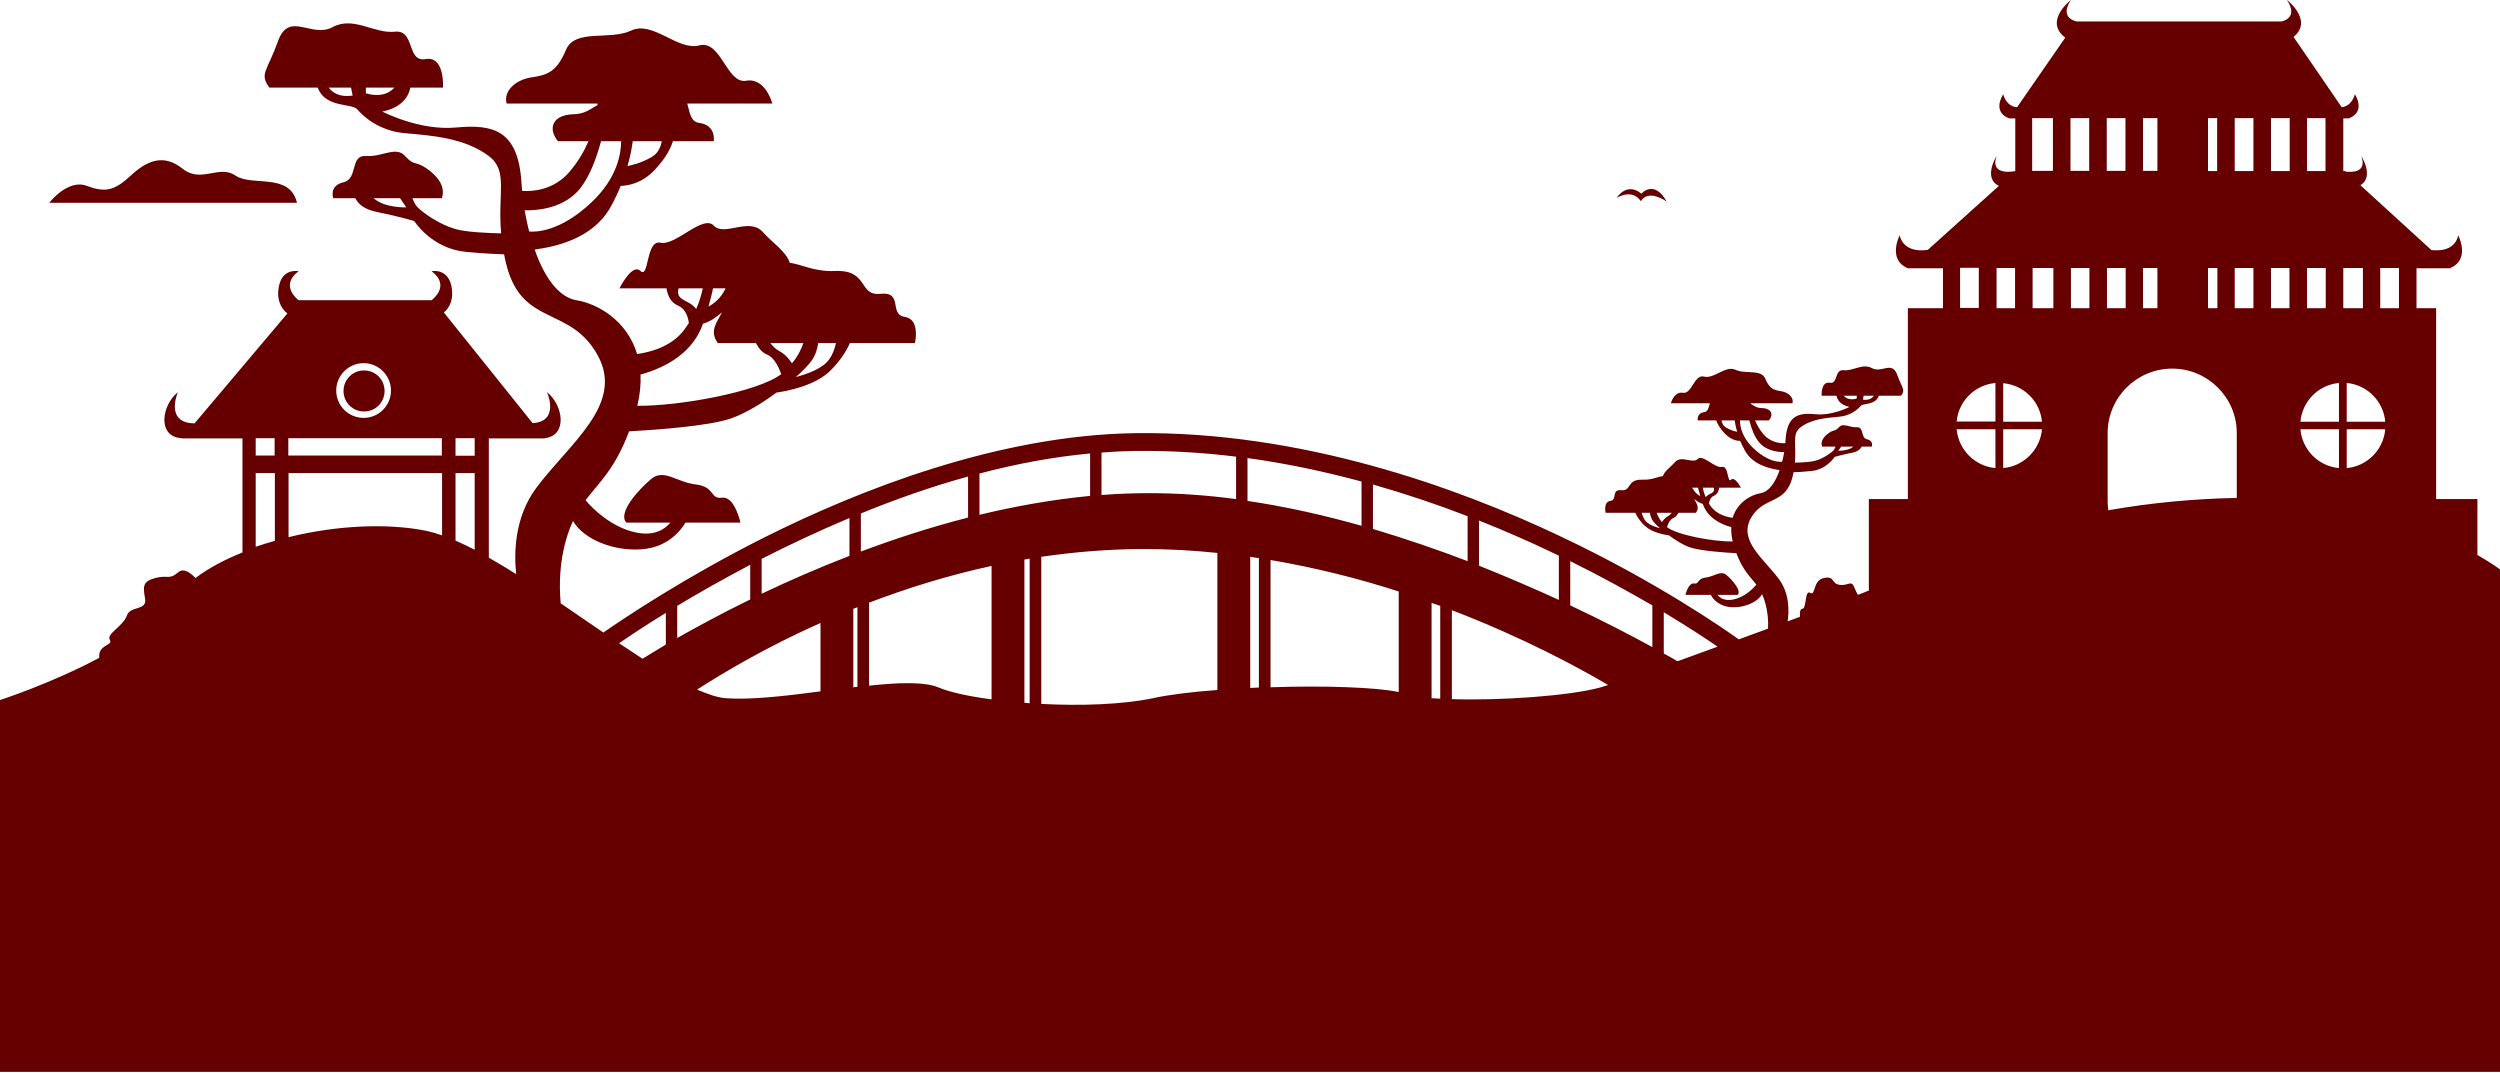 <svg width="1440" height="618" viewBox="0 0 1440 618" fill="none" xmlns="http://www.w3.org/2000/svg">
<path fill-rule="evenodd" clip-rule="evenodd" d="M1440 327.942V617.387H0V403.226C0 403.226 29.299 393.766 57.153 378.92C57.066 378.131 57.109 377.255 57.285 376.292C58.599 371.036 65.168 371.693 63.197 368.409C61.226 365.124 71.08 360.526 73.051 354.613C75.022 348.701 84.876 351.985 83.562 344.759C82.248 337.533 82.248 334.905 89.475 332.934C96.701 330.964 97.358 334.248 102.613 329.65C105.766 326.891 109.839 330.044 112.599 332.934C120.088 327.285 129.416 322.292 139.664 318.219V252.526H104.584L104.715 252.394C90.525 251.737 92.891 233.606 102.482 225.854C102.482 225.854 94.599 243.723 112.073 243.854L165.547 180.526C161.606 177.635 159.109 171.985 160.686 164.759C162.788 154.248 171.985 156.219 171.985 156.219C160.686 164.759 171.985 172.905 171.985 172.905H248.584C248.584 172.905 260.015 164.759 248.584 156.219C248.584 156.219 257.781 154.248 260.015 164.759C261.46 171.591 259.358 176.978 255.679 180L306.788 243.723C322.686 242.803 315.066 225.854 315.066 225.854C324.526 233.474 327.022 250.949 313.752 252.394L313.883 252.526H281.562V321.241C286.686 324.131 291.942 327.285 297.328 330.701C296.015 318.613 296.277 297.985 308.891 281.036C327.942 255.416 359.737 232.949 344.365 204.832C328.599 175.927 301.007 188.409 291.81 152.934C291.197 150.745 290.715 148.599 290.365 146.496C286.161 146.365 279.066 146.102 268.161 145.051C248.453 143.08 238.599 127.314 238.599 127.314C238.599 127.314 230.058 124.686 216.92 122.058C209.168 120.482 206.015 116.934 204.701 114.175H191.956C191.956 114.175 189.328 106.949 197.869 104.978C206.409 103.007 201.416 89.212 210.745 89.869C220.204 90.525 228.088 83.956 233.343 89.869C238.599 95.781 239.255 92.496 245.825 97.095C252.394 101.693 256.73 107.606 254.496 114.175H237.547C238.336 116.146 239.255 118.117 240.569 119.431C243.854 122.715 253.051 129.285 262.248 131.912C268.686 133.752 281.431 134.277 288.657 134.409C286.555 111.153 292.861 98.409 281.562 89.869C267.504 79.358 248.453 78.044 233.343 76.73C218.234 75.416 209.037 66.876 205.752 62.934C202.73 59.387 187.226 62.277 183.022 50.453H155.168C149.255 42.438 153.854 41.255 160.161 23.65C166.467 6.044 179.474 22.204 191.562 15.635C203.65 9.066 215.606 19.577 227.431 18.263C239.255 16.949 234 36 245.168 34.029C256.336 32.058 255.153 50.453 255.153 50.453H236.365C235.445 55.182 231.898 61.883 220.204 64.248C220.204 64.248 241.489 75.416 262.642 73.445C283.927 71.474 298.38 74.759 300.35 104.978C300.438 106.642 300.569 108.307 300.745 109.971C306.788 110.365 318.876 109.577 327.942 99.066C332.803 93.416 336.35 87.372 338.978 81.329H321.372C315.46 74.102 318.088 66.219 330.044 65.825C337.139 65.693 339.898 62.803 344.102 60.569C344.102 60.307 344.146 60 344.234 59.65H291.81C289.839 52.423 297.066 45.854 306.263 44.54C315.46 43.226 320.715 41.255 325.971 28.774C331.226 16.292 350.934 23.518 363.547 17.606C376.029 11.693 390.35 29.431 402.832 26.146C415.314 22.861 418.599 48.482 429.766 46.511C440.934 44.54 444.876 59.65 444.876 59.65H395.869C397.314 64.774 397.708 70.161 402.832 70.817C412.686 72.131 411.109 81.329 411.109 81.329H387.591C386.54 84.876 383.781 90.788 377.212 97.752C369.723 105.766 361.577 106.949 357.504 107.08C355.927 111.022 353.956 115.226 351.591 119.431C341.212 137.825 319.401 142.161 307.971 143.737C313.358 159.241 321.504 171.066 331.883 172.905C344.234 174.876 361.183 184.599 366.964 203.912C373.664 202.993 386.672 200.102 394.292 189.723C395.168 188.496 396 187.27 396.788 186.044C396.263 182.365 394.818 177.766 390.35 175.927C386.015 174.088 384.438 169.62 383.912 166.073H356.847C356.847 166.073 364.073 151.358 368.934 156.088C373.927 160.818 371.956 137.825 380.496 139.796C389.037 141.766 404.934 123.372 411.109 129.942C417.285 136.511 431.737 124.686 439.62 133.883C444.219 139.27 453.022 144.92 454.861 151.358C461.431 152.146 468.92 156.613 481.007 156.088C500.715 155.299 494.146 170.672 507.285 169.226C520.423 167.912 511.883 181.182 521.08 182.496C530.277 183.81 526.993 197.606 526.993 197.606H489.547C487.708 201.81 484.029 207.985 477.723 214.029C469.051 222.175 453.81 225.197 447.241 226.117C438.964 232.292 429.372 238.073 421.226 240.964C408.088 245.562 376.423 247.664 362.365 248.453C353.956 270.657 344.891 278.015 337.27 288.131C341.474 293.124 352.117 303.635 366.044 306.657C376.949 309.022 382.993 304.818 386.146 301.007H360.788C355.533 295.489 368.015 281.693 375.241 275.781C382.467 269.869 389.693 277.752 400.861 279.066C412.029 280.38 408.745 287.606 415.971 286.686C423.197 285.766 426.482 301.007 426.482 301.007H394.818C392.321 305.212 387.328 311.387 378.526 314.54C364.073 319.796 338.715 314.54 330.044 300.088C328.599 303.241 327.153 306.92 325.971 311.255C322.292 324.131 322.029 336.876 322.949 347.518C331.226 353.168 339.504 358.818 347.518 364.336C359.343 356.19 394.161 332.672 440.803 309.285C494.146 282.613 574.292 250.686 653.65 249.504C749.431 248.19 839.299 280.774 897.898 308.496C954.526 335.168 993.547 362.628 1001.56 368.277C1007.08 366.263 1012.69 364.204 1018.38 362.102C1018.64 357.635 1018.25 352.511 1016.8 347.387C1016.28 345.416 1015.62 343.708 1014.96 342.263C1011.02 348.832 999.328 351.328 992.759 348.832C988.686 347.387 986.453 344.628 985.401 342.657H970.817C970.817 342.657 972.394 335.693 975.679 336.088C978.963 336.613 977.387 333.197 982.511 332.672C987.635 332.015 990.92 328.467 994.336 331.095C997.62 333.854 1003.27 340.161 1000.91 342.657H989.343C990.657 344.496 993.416 346.336 998.54 345.285C1004.85 343.971 1009.71 339.11 1011.68 336.745C1008.13 332.146 1004.06 328.861 1000.12 318.613C993.81 318.35 979.226 317.299 973.182 315.197C969.504 313.883 965.168 311.255 961.358 308.365C958.336 307.971 951.372 306.657 947.431 302.847C944.409 300.088 942.832 297.328 941.912 295.358H924.832C924.832 295.358 923.387 289.051 927.591 288.526C931.796 287.869 927.854 281.825 933.898 282.35C939.81 283.007 936.92 276.044 945.854 276.307C951.372 276.569 954.788 274.599 957.81 274.204C958.73 271.314 962.672 268.686 964.774 266.19C968.453 261.985 975.022 267.372 977.912 264.35C980.672 261.46 987.898 269.869 991.839 268.949C995.781 268.029 994.861 278.54 997.095 276.307C999.328 274.204 1002.74 280.905 1002.74 280.905H990.263C990 282.613 989.343 284.584 987.372 285.504C985.27 286.292 984.613 288.394 984.35 290.102C984.701 290.628 985.095 291.197 985.533 291.81C989.08 296.54 994.993 297.854 998.015 298.248C1000.64 289.445 1008.53 284.978 1014.18 284.058C1018.91 283.27 1022.58 277.883 1025.08 270.788C1019.82 270 1009.84 268.029 1005.11 259.62C1004.06 257.693 1003.14 255.81 1002.35 253.971C1000.51 253.971 996.832 253.314 993.416 249.635C990.394 246.482 989.08 243.723 988.555 242.146H977.912C977.912 242.146 977.124 237.942 981.591 237.416C983.956 237.022 984.219 234.526 984.876 232.292H962.409C962.409 232.292 964.248 225.328 969.372 226.248C974.496 227.168 975.942 215.343 981.591 216.92C987.372 218.365 993.942 210.35 999.591 212.978C1005.37 215.737 1014.44 212.453 1016.8 218.102C1019.17 223.883 1021.66 224.672 1025.87 225.328C1030.07 225.985 1033.36 228.876 1032.44 232.292H1008.53C1008.53 232.38 1008.53 232.511 1008.53 232.686C1010.5 233.737 1011.68 235.051 1014.96 235.051C1020.48 235.314 1021.66 238.861 1018.91 242.146H1010.89C1012.07 244.905 1013.65 247.664 1015.88 250.292C1020.09 255.022 1025.61 255.416 1028.36 255.285C1028.45 254.496 1028.5 253.752 1028.5 253.051C1029.42 239.124 1036.12 237.679 1045.84 238.599C1055.56 239.518 1065.28 234.394 1065.28 234.394C1059.9 233.212 1058.32 230.19 1057.8 227.956H1049.26C1049.26 227.956 1048.73 219.679 1053.85 220.467C1058.85 221.387 1056.48 212.715 1061.87 213.241C1067.39 213.898 1072.77 209.036 1078.29 212.058C1083.81 215.08 1089.72 207.723 1092.74 215.737C1095.63 223.883 1097.74 224.409 1094.98 227.956H1082.23C1080.26 233.474 1073.17 232.161 1071.85 233.737C1070.28 235.577 1066.07 239.518 1059.24 240.044C1052.28 240.701 1043.61 241.226 1037.17 246.088C1032.04 249.898 1034.8 255.81 1033.88 266.453C1037.17 266.453 1043.08 266.19 1045.97 265.27C1050.18 264.088 1054.38 261.066 1055.96 259.62C1056.48 258.964 1057.01 258.044 1057.27 257.255H1049.52C1048.47 254.234 1050.44 251.474 1053.46 249.372C1056.48 247.27 1056.74 248.715 1059.24 246.088C1061.61 243.328 1065.28 246.35 1069.49 246.088C1073.82 245.825 1071.59 252.131 1075.4 253.051C1079.34 253.839 1078.16 257.255 1078.16 257.255H1072.38C1071.72 258.438 1070.28 260.146 1066.73 260.803C1060.69 261.985 1056.74 263.168 1056.74 263.168C1056.74 263.168 1052.28 270.394 1043.34 271.314C1038.22 271.839 1035.07 271.971 1033.09 271.971C1032.92 272.934 1032.7 273.942 1032.44 274.993C1028.23 291.153 1015.62 285.504 1008.39 298.642C1001.43 311.518 1015.88 321.766 1024.69 333.591C1030.99 342.131 1030.47 352.774 1029.68 357.898C1032.04 357.022 1034.41 356.146 1036.77 355.27C1036.64 353.036 1036.77 350.672 1038.09 350.672C1040.72 350.672 1039.4 339.504 1042.69 341.474C1045.97 343.445 1044 334.248 1050.57 332.934C1057.14 331.62 1054.51 336.219 1059.77 336.876C1065.02 337.533 1066.34 333.591 1068.31 338.847C1068.83 340.161 1069.49 341.474 1070.15 342.657C1072.25 341.781 1074.35 340.949 1076.45 340.161V287.474H1098.92V177.504H1119.15V154.511H1098.92C1086.96 149.518 1094.19 135.591 1094.19 135.591C1096.95 146.759 1110.48 143.869 1110.48 143.869L1151.34 107.08C1142.01 102.482 1150.03 89.869 1150.03 89.869C1145.82 101.825 1160.8 98.54 1160.8 98.54V68.19H1157.39C1157.39 68.19 1147.27 65.431 1153.84 54.263C1153.84 54.263 1155.42 61.358 1161.85 61.752L1189.58 21.679C1176.96 12.088 1192.86 0 1192.86 0C1185.77 10.642 1196.15 12.35 1196.15 12.35H1314.13C1314.13 12.35 1324.38 10.642 1317.28 0C1317.28 0 1332.66 11.693 1321.09 21.285L1348.82 61.752C1354.86 61.095 1356.44 54.263 1356.44 54.263C1362.09 64.117 1354.99 67.401 1353.15 68.058L1353.28 68.19H1349.74V98.54H1350.66L1350.92 98.803C1354.73 99.328 1363.53 99.46 1360.12 89.869C1360.12 89.869 1367.74 101.825 1359.59 106.686L1400.45 144C1403.34 144.394 1413.72 145.182 1415.96 135.591C1415.96 135.591 1423.05 149.255 1411.62 154.248L1411.75 154.511H1391.91V177.504H1403.21V287.474H1426.99V319.664C1435.4 324.526 1440 327.942 1440 327.942ZM1060.55 257.255L1058.85 259.62C1058.85 259.62 1064.5 259.883 1067.52 257.255H1060.55ZM1073.43 227.956L1073.04 230.19C1076.58 230.715 1078.42 229.27 1079.34 227.956H1073.43ZM1069.49 229.533V227.956H1062C1064.76 231.241 1069.49 229.533 1069.49 229.533ZM1000.64 248.715C999.723 245.825 999.328 243.46 999.197 242.146H991.577C991.839 243.591 992.496 245.299 994.336 246.35C996.964 247.927 999.46 248.453 1000.64 248.715ZM1026.53 265.927C1026.96 264.175 1027.36 262.336 1027.71 260.409C1024.03 260.409 1017.33 259.752 1013.26 254.759C1010.63 251.737 1008.79 246.876 1007.61 242.146H1002.22C1002.22 245.299 1003.14 251.869 1010.23 258.438C1018.38 266.058 1024.69 266.19 1026.53 265.927ZM987.109 280.905H980.803C981.066 282.35 981.591 284.321 982.511 286.423C983.693 284.715 985.664 284.453 986.715 283.401C987.372 282.745 987.372 281.825 987.109 280.905ZM974.759 280.905C976.073 283.664 977.912 284.978 979.358 285.766C978.744 283.664 978.307 282.044 978.044 280.905H974.759ZM960.569 297.46C961.489 296.934 962.277 296.277 962.934 295.358H954.263C954.788 296.934 955.708 298.905 957.285 300.745C957.942 299.693 958.993 298.38 960.569 297.46ZM956.234 304.292C954.394 302.715 952.949 301.27 952.161 300.219C951.109 298.642 950.584 296.934 950.321 295.358H945.591C945.985 296.672 946.511 298.248 947.431 299.562C949.139 302.19 953.737 303.635 956.234 304.292ZM998.015 311.912C997.358 308.891 997.095 306.131 997.226 303.635C990 301.664 983.299 297.591 980.803 290.234C978.832 289.708 977.124 288.526 975.81 287.212C976.993 289.971 979.226 292.073 976.861 295.358H966.745C966.088 296.672 965.168 297.854 963.854 298.38C961.883 299.168 960.701 301.927 960.175 303.635C966.088 308.234 987.109 312.044 998.015 311.912ZM203.124 55.051L202.204 50.453H189.328C191.431 53.212 195.504 56.234 203.124 55.051ZM227.168 50.453H210.745V53.737C210.745 53.737 221.124 57.416 227.168 50.453ZM234 119.431L230.453 114.175H215.212C221.65 119.956 234 119.431 234 119.431ZM381.153 81.329H364.467C364.073 84.219 363.285 89.343 361.445 95.65C363.942 95.124 369.328 93.942 375.241 90.525C379.182 88.292 380.628 84.482 381.153 81.329ZM302.19 121.139C302.978 125.343 303.766 129.416 304.818 133.358C308.759 133.752 322.818 133.358 340.423 116.803C355.796 102.482 357.766 88.029 357.766 81.329H346.204C343.445 91.577 339.372 102.219 333.854 108.92C324.788 119.825 310.336 121.27 302.19 121.139ZM443.693 197.606C445.139 199.445 446.847 201.153 448.818 202.204C452.496 204.175 454.73 207.066 456.175 209.299C459.591 205.226 461.562 201.022 462.745 197.606H443.693ZM471.285 197.606C470.759 201.022 469.708 204.832 467.212 208.117C465.504 210.35 462.482 213.635 458.409 217.182C463.927 215.737 474.044 212.453 477.723 206.803C479.825 203.781 480.876 200.496 481.533 197.606H471.285ZM410.715 166.073C410.19 168.569 409.401 171.985 408.088 176.584C410.978 175.007 415.314 171.854 417.942 166.073H410.715ZM400.993 178.029C403.095 173.299 404.146 169.095 404.803 166.073H390.876C390.35 167.912 390.35 169.883 391.796 171.328C394.161 173.693 398.496 174.35 400.993 178.029ZM368.934 215.737C369.197 221.124 368.672 227.168 367.095 233.737C391.139 234 436.861 225.723 450 215.474C448.686 211.796 446.058 205.883 441.723 204.175C438.964 203.124 436.861 200.365 435.416 197.606H413.474C408.35 190.511 413.08 185.65 415.839 179.869C412.686 182.759 409.007 185.255 404.934 186.438C399.416 202.336 384.832 211.401 368.934 215.737ZM1288.38 286.818V249.372C1288.38 229.007 1271.69 212.321 1251.2 212.321C1230.7 212.321 1214.01 229.007 1214.01 249.372V289.051C1214.01 290.715 1214.15 292.336 1214.41 293.912C1238.98 289.577 1264.6 287.212 1288.38 286.818ZM1153.84 242.934H1176.18C1175.12 231.109 1165.66 221.781 1153.84 220.73V242.934ZM1153.84 247.27V269.606C1165.66 268.555 1175.12 259.095 1176.18 247.27H1153.84ZM1325.04 242.934H1347.24V220.599C1335.42 221.65 1326.09 231.109 1325.04 242.934ZM1351.71 269.606C1363.53 268.555 1372.86 259.095 1373.91 247.27H1351.71V269.606ZM1347.24 247.27H1325.04C1326.09 259.095 1335.42 268.555 1347.24 269.606V247.27ZM1373.91 242.934C1372.86 231.109 1363.53 221.65 1351.71 220.599V242.934H1373.91ZM1361.04 177.504V154.38H1349.74V177.504H1361.04ZM1339.62 154.38H1328.85V177.504H1339.62V154.38ZM1318.73 154.38H1308.09V177.504H1318.73V154.38ZM1297.97 154.38H1287.2V177.504H1297.97V154.38ZM1277.21 154.38H1271.82V177.504H1277.21V154.38ZM1242.66 154.38H1234.38V177.504H1242.66V154.38ZM1224.39 154.38H1213.62V177.504H1224.39V154.38ZM1203.5 154.38H1192.86V177.504H1203.5V154.38ZM1182.74 154.38H1170.79V177.504H1182.74V154.38ZM1160.67 154.38H1150.03V177.504H1160.67V154.38ZM1127.04 242.803H1149.37V220.599C1137.55 221.65 1128.09 230.978 1127.04 242.803ZM1127.04 247.27C1128.09 259.095 1137.55 268.555 1149.37 269.606V247.27H1127.04ZM1381.8 154.38H1371.02V177.504H1381.8V154.38ZM1328.85 68.058V98.54H1339.49V68.058H1328.85ZM1308.09 68.058V98.54H1318.86V68.058H1308.09ZM1287.2 68.058V98.54H1297.97V68.058H1287.2ZM1277.08 68.058H1271.82V98.54H1277.08V68.058ZM1234.38 68.058V98.409H1242.66V68.058H1234.38ZM1213.49 68.058V98.409H1224.26V68.058H1213.49ZM1192.6 68.058V98.409H1203.37V68.058H1192.6ZM1170.53 98.409H1182.48V68.058H1170.53V98.409ZM1129.01 177.372H1139.78V154.248H1129.01V177.372ZM951.766 372.745V348.701C938.365 340.949 922.467 332.146 904.467 323.212V348.701C923.387 357.635 939.547 366.044 951.766 372.745ZM966.219 380.891C973.445 378.263 981.197 375.504 989.343 372.482C982.905 368.015 972.263 361.051 958.336 352.642V376.423C961.314 378 963.942 379.489 966.219 380.891ZM892.905 317.693C880.555 311.781 866.759 305.737 851.912 299.825V325.839C868.336 332.409 883.839 339.109 897.898 345.547V320.058C896.234 319.27 894.569 318.482 892.905 317.693ZM824.584 402.175C826.161 402.263 827.825 402.35 829.577 402.438V348.964C827.912 348.35 826.248 347.781 824.584 347.256V402.175ZM845.343 323.212V297.328C828.394 290.759 810.131 284.584 790.817 279.066V304.686C809.737 310.336 828.131 316.642 845.343 323.212ZM720.131 320.715V396.263C721.796 396.175 723.46 396.088 725.124 396V321.504C723.46 321.241 721.796 320.978 720.131 320.715ZM784.248 302.847V277.358C763.358 271.708 741.285 266.978 718.555 263.825V288.526C740.759 291.81 762.832 296.803 784.248 302.847ZM634.467 260.672V285.109C643.664 284.409 652.861 284.058 662.058 284.058C678.613 284.058 695.299 285.241 711.985 287.474V263.036C692.934 260.672 673.358 259.489 653.65 259.752C647.255 259.839 640.861 260.146 634.467 260.672ZM590.058 322.292V404.803C591.11 404.891 592.117 404.978 593.08 405.066V321.766C592.117 321.942 591.11 322.117 590.058 322.292ZM627.898 285.635V261.197C606.482 263.168 585.066 267.241 564.175 272.759V296.54C584.803 291.547 606.219 287.737 627.898 285.635ZM491.518 350.672V395.869C492.307 395.781 493.095 395.693 493.883 395.606V349.752C493.095 350.015 492.307 350.321 491.518 350.672ZM557.606 298.117V274.467C536.19 280.38 515.431 287.737 495.854 295.752V317.693C515.168 310.467 535.927 303.635 557.606 298.117ZM438.701 321.898V342C453.942 334.774 470.891 327.285 489.285 320.19V298.38C471.153 306 454.204 314.015 438.701 321.898ZM432.131 345.285V325.314C416.234 333.723 402.044 341.737 390.088 348.964V367.489C401.255 361.182 415.445 353.431 432.131 345.285ZM356.584 370.511C361.226 373.577 365.737 376.555 370.117 379.445C373.533 377.343 378 374.584 383.518 371.299V353.036C371.693 360.263 362.496 366.438 356.584 370.511ZM273.416 272.496H262.38V311.387C265.971 312.963 269.65 314.715 273.416 316.642V272.496ZM273.416 252.394H262.38V262.511H273.416V252.394ZM193.664 224.934C193.664 233.737 200.759 240.701 209.431 240.701C218.102 240.701 225.197 233.737 225.197 224.934C225.197 216.263 218.102 209.168 209.431 209.168C200.759 209.168 193.664 216.263 193.664 224.934ZM166.073 252.394V262.38H254.496V252.394H166.073ZM147.285 252.394V262.38H158.19V252.394H147.285ZM147.285 314.934C150.876 313.708 154.555 312.569 158.321 311.518V272.496H147.285V314.934ZM245.431 305.737C248.321 306.35 251.387 307.226 254.628 308.365V272.496H166.204V309.416C193.139 302.715 222.701 301.139 245.431 305.737ZM472.599 398.234V358.818C441.328 372.745 416.891 387.328 401.518 397.183C407.825 399.942 413.343 401.781 417.942 402.175C432.526 403.226 452.628 400.861 472.599 398.234ZM540.657 396C547.226 398.759 558.131 401.124 571.139 402.832V325.971C545.65 331.489 522 338.978 500.584 347.124V394.949C517.664 393.11 532.511 392.584 540.657 396ZM664.029 402.175C673.62 400.073 686.759 398.496 701.212 397.445V318.482C687.416 317.036 673.226 316.248 658.905 316.248C638.54 316.248 618.701 317.956 599.781 320.715V405.46C622.38 406.642 646.423 405.854 664.029 402.175ZM805.664 398.628V340.686C782.934 333.328 757.971 327.022 731.825 322.555V395.869C762.701 394.818 793.182 395.869 805.664 398.628ZM921.679 396C922.905 395.65 924.438 395.168 926.277 394.555C908.672 384.175 877.007 367.095 836.277 351.46V402.701C864.394 403.62 903.942 400.861 921.679 396Z" fill="#660000"/>
<path d="M135.722 101.168C126.262 94.598 115.883 105.766 105.24 97.226C94.598 88.686 85.138 91.971 75.284 101.168C65.561 110.233 60.306 110.89 49.664 106.949C38.89 103.139 28.379 116.803 28.379 116.803H171.065C166.861 99.197 145.182 107.606 135.722 101.168Z" fill="#660000"/>
<path d="M945.459 111.548C936.919 104.584 931.27 113.913 931.27 113.913C941.124 108.526 945.065 115.883 945.065 115.883C949.795 108.526 960.043 116.146 960.043 116.146C952.686 103.008 945.459 111.548 945.459 111.548Z" fill="#660000"/>
<path d="M209.693 237.022C216.262 237.022 221.518 231.766 221.518 225.197C221.518 218.628 216.262 213.372 209.693 213.372C203.124 213.372 197.868 218.628 197.868 225.197C197.868 231.766 203.124 237.022 209.693 237.022Z" fill="#660000"/>
</svg>
